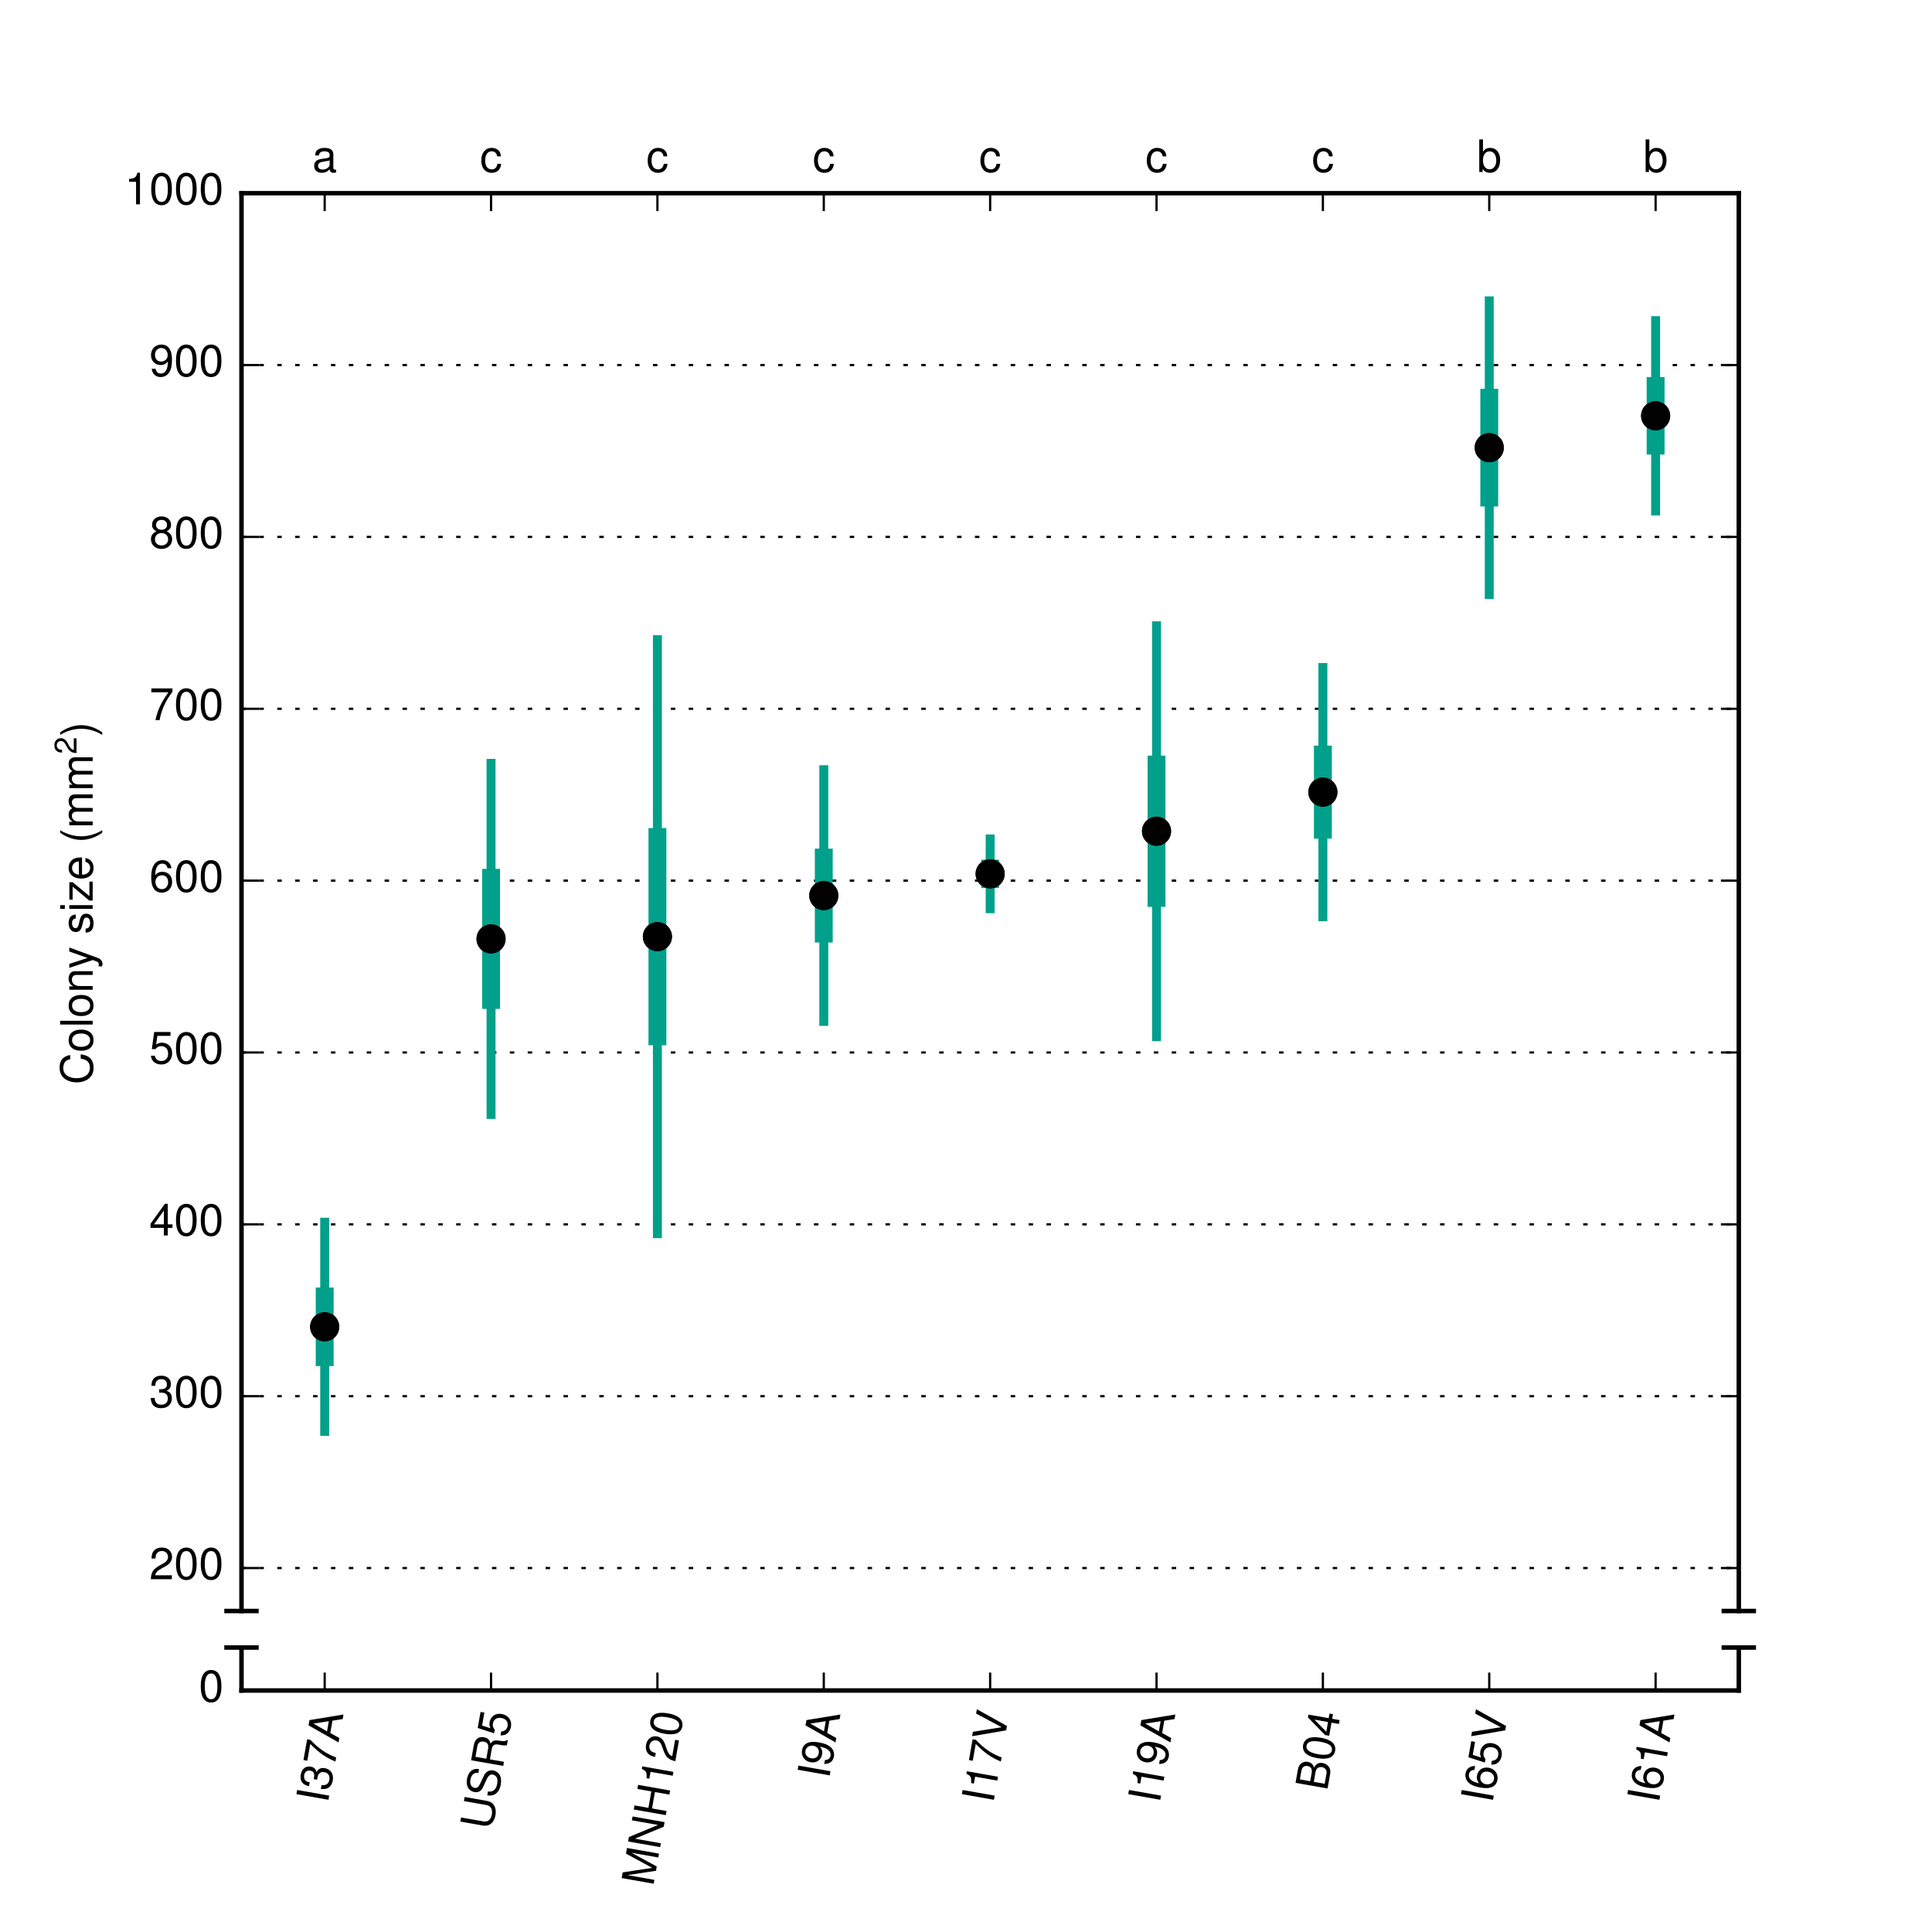 <?xml version="1.0" encoding="utf-8" standalone="no"?>
<!DOCTYPE svg PUBLIC "-//W3C//DTD SVG 1.1//EN"
  "http://www.w3.org/Graphics/SVG/1.1/DTD/svg11.dtd">
<!-- Created with matplotlib (http://matplotlib.org/) -->
<svg height="432pt" version="1.1" viewBox="0 0 432 432" width="432pt" xmlns="http://www.w3.org/2000/svg" xmlns:xlink="http://www.w3.org/1999/xlink">
 <defs>
  <style type="text/css">
*{stroke-linecap:butt;stroke-linejoin:round;}
  </style>
 </defs>
 <g id="figure_1">
  <g id="patch_1">
   <path d="
M0 432
L432 432
L432 0
L0 0
z
" style="fill:#ffffff;"/>
  </g>
  <g id="axes_1">
   <g id="patch_2">
    <path d="
M54 360.227
L388.8 360.227
L388.8 43.2
L54 43.2
z
" style="fill:#ffffff;"/>
   </g>
   <g id="line2d_1">
    <path d="
M50.652 360.227
L57.348 360.227" style="fill:none;stroke:#000000;stroke-linecap:square;"/>
   </g>
   <g id="line2d_2">
    <path d="
M385.452 360.227
L392.148 360.227" style="fill:none;stroke:#000000;stroke-linecap:square;"/>
   </g>
   <g id="patch_3">
    <path d="
M54 43.2
L388.8 43.2" style="fill:none;stroke:#000000;stroke-linecap:square;stroke-linejoin:miter;"/>
   </g>
   <g id="patch_4">
    <path d="
M388.8 360.227
L388.8 43.2" style="fill:none;stroke:#000000;stroke-linecap:square;stroke-linejoin:miter;"/>
   </g>
   <g id="patch_5">
    <path d="
M54 360.227
L54 43.2" style="fill:none;stroke:#000000;stroke-linecap:square;stroke-linejoin:miter;"/>
   </g>
   <g id="matplotlib.axis_1">
    <g id="xtick_1">
     <g id="line2d_3">
      <defs>
       <path d="
M0 0
L0 4" id="m5a7d422ac3" style="stroke:#000000;stroke-width:0.5;"/>
      </defs>
      <g>
       <use style="stroke:#000000;stroke-width:0.5;" x="295.8" xlink:href="#m5a7d422ac3" y="43.2"/>
      </g>
     </g>
    </g>
    <g id="xtick_2">
     <g id="line2d_4">
      <g>
       <use style="stroke:#000000;stroke-width:0.5;" x="221.4" xlink:href="#m5a7d422ac3" y="43.2"/>
      </g>
     </g>
    </g>
    <g id="xtick_3">
     <g id="line2d_5">
      <g>
       <use style="stroke:#000000;stroke-width:0.5;" x="258.6" xlink:href="#m5a7d422ac3" y="43.2"/>
      </g>
     </g>
    </g>
    <g id="xtick_4">
     <g id="line2d_6">
      <g>
       <use style="stroke:#000000;stroke-width:0.5;" x="72.6" xlink:href="#m5a7d422ac3" y="43.2"/>
      </g>
     </g>
    </g>
    <g id="xtick_5">
     <g id="line2d_7">
      <g>
       <use style="stroke:#000000;stroke-width:0.5;" x="370.2" xlink:href="#m5a7d422ac3" y="43.2"/>
      </g>
     </g>
    </g>
    <g id="xtick_6">
     <g id="line2d_8">
      <g>
       <use style="stroke:#000000;stroke-width:0.5;" x="333.0" xlink:href="#m5a7d422ac3" y="43.2"/>
      </g>
     </g>
    </g>
    <g id="xtick_7">
     <g id="line2d_9">
      <g>
       <use style="stroke:#000000;stroke-width:0.5;" x="184.2" xlink:href="#m5a7d422ac3" y="43.2"/>
      </g>
     </g>
    </g>
    <g id="xtick_8">
     <g id="line2d_10">
      <g>
       <use style="stroke:#000000;stroke-width:0.5;" x="147.0" xlink:href="#m5a7d422ac3" y="43.2"/>
      </g>
     </g>
    </g>
    <g id="xtick_9">
     <g id="line2d_11">
      <g>
       <use style="stroke:#000000;stroke-width:0.5;" x="109.8" xlink:href="#m5a7d422ac3" y="43.2"/>
      </g>
     </g>
    </g>
   </g>
   <g id="matplotlib.axis_2">
    <g id="ytick_1">
     <g id="line2d_12">
      <path clip-path="url(#pec3c13c4e8)" d="
M54 350.62
L388.8 350.62" style="fill:none;stroke:#000000;stroke-dasharray:1,3;stroke-dashoffset:0.0;stroke-width:0.5;"/>
     </g>
     <g id="line2d_13">
      <defs>
       <path d="
M0 0
L4 0" id="md7965d1ba0" style="stroke:#000000;stroke-width:0.5;"/>
      </defs>
      <g>
       <use style="stroke:#000000;stroke-width:0.5;" x="54.0" xlink:href="#md7965d1ba0" y="350.62"/>
      </g>
     </g>
     <g id="line2d_14">
      <defs>
       <path d="
M0 0
L-4 0" id="md9a1c1a7cd" style="stroke:#000000;stroke-width:0.5;"/>
      </defs>
      <g>
       <use style="stroke:#000000;stroke-width:0.5;" x="388.8" xlink:href="#md9a1c1a7cd" y="350.62"/>
      </g>
     </g>
     <g id="text_1">
      <!-- $200$ -->
      <defs>
       <path d="
M50.594 8.719
L13.297 8.719
C14.203 14.531 17.406 18.234 26.094 23.344
L36.094 28.75
C46 34.156 51.094 41.453 51.094 50.172
C51.094 56.078 48.703 61.594 44.5 65.391
C40.297 69.203 35.094 71 28.406 71
C19.406 71 12.703 67.797 8.797 61.797
C6.297 57.984 5.203 53.578 5 46.359
L13.797 46.359
C14.094 51.172 14.703 54.078 15.906 56.375
C18.203 60.688 22.797 63.297 28.094 63.297
C36.094 63.297 42.094 57.578 42.094 49.969
C42.094 44.359 38.797 39.547 32.5 35.953
L23.297 30.75
C8.5 22.344 4.203 15.625 3.406 0
L50.594 0
z
" id="Nimbus_Sans_L_Regular-50"/>
       <path d="
M27.5 71
C20.906 71 14.906 68.125 11.203 63.219
C6.594 57.047 4.297 47.562 4.297 34.5
C4.297 10.672 12.297 -2 27.5 -2
C42.5 -2 50.703 10.672 50.703 33.906
C50.703 47.656 48.5 56.844 43.797 63.219
C40.094 68.219 34.203 71 27.5 71
M27.5 63.188
C37 63.188 41.703 53.625 41.703 34.703
C41.703 14.672 37.094 5.312 27.297 5.312
C18 5.312 13.297 15.078 13.297 34.406
C13.297 53.719 18 63.188 27.5 63.188" id="Nimbus_Sans_L_Regular-48"/>
      </defs>
      <g transform="translate(33.383 353.109)scale(0.1 -0.1)">
       <use transform="scale(0.996)" xlink:href="#Nimbus_Sans_L_Regular-50"/>
       <use transform="translate(55.392 0.0)scale(0.996)" xlink:href="#Nimbus_Sans_L_Regular-48"/>
       <use transform="translate(110.783 0.0)scale(0.996)" xlink:href="#Nimbus_Sans_L_Regular-48"/>
      </g>
     </g>
    </g>
    <g id="ytick_2">
     <g id="line2d_15">
      <path clip-path="url(#pec3c13c4e8)" d="
M54 312.193
L388.8 312.193" style="fill:none;stroke:#000000;stroke-dasharray:1,3;stroke-dashoffset:0.0;stroke-width:0.5;"/>
     </g>
     <g id="line2d_16">
      <g>
       <use style="stroke:#000000;stroke-width:0.5;" x="54.0" xlink:href="#md7965d1ba0" y="312.193"/>
      </g>
     </g>
     <g id="line2d_17">
      <g>
       <use style="stroke:#000000;stroke-width:0.5;" x="388.8" xlink:href="#md9a1c1a7cd" y="312.193"/>
      </g>
     </g>
     <g id="text_2">
      <!-- $300$ -->
      <defs>
       <path d="
M22.094 33
L23.203 33
L26.906 33
C36.594 33 41.594 28.594 41.594 20.062
C41.594 11.125 36.094 5.812 26.906 5.812
C17.297 5.812 12.594 10.641 12 21.016
L3.203 21.016
C3.594 15.281 4.594 11.562 6.297 8.344
C9.906 1.516 16.906 -2 26.594 -2
C41.203 -2 50.594 6.734 50.594 20.203
C50.594 29.25 47.094 34.281 38.594 37.203
C45.203 39.781 48.5 44.719 48.5 51.734
C48.5 63.781 40.406 71 26.906 71
C12.594 71 5 63.281 4.703 48.359
L13.5 48.359
C13.594 52.594 14 54.953 15.094 57.109
C17.094 60.938 21.5 63.297 27 63.297
C34.797 63.297 39.5 58.75 39.5 51.359
C39.5 46.422 37.703 43.453 33.797 41.891
C31.406 40.906 28.297 40.5 22.094 40.5
z
" id="Nimbus_Sans_L_Regular-51"/>
      </defs>
      <g transform="translate(33.383 314.681)scale(0.1 -0.1)">
       <use transform="scale(0.996)" xlink:href="#Nimbus_Sans_L_Regular-51"/>
       <use transform="translate(55.392 0.0)scale(0.996)" xlink:href="#Nimbus_Sans_L_Regular-48"/>
       <use transform="translate(110.783 0.0)scale(0.996)" xlink:href="#Nimbus_Sans_L_Regular-48"/>
      </g>
     </g>
    </g>
    <g id="ytick_3">
     <g id="line2d_18">
      <path clip-path="url(#pec3c13c4e8)" d="
M54 273.765
L388.8 273.765" style="fill:none;stroke:#000000;stroke-dasharray:1,3;stroke-dashoffset:0.0;stroke-width:0.5;"/>
     </g>
     <g id="line2d_19">
      <g>
       <use style="stroke:#000000;stroke-width:0.5;" x="54.0" xlink:href="#md7965d1ba0" y="273.765"/>
      </g>
     </g>
     <g id="line2d_20">
      <g>
       <use style="stroke:#000000;stroke-width:0.5;" x="388.8" xlink:href="#md9a1c1a7cd" y="273.765"/>
      </g>
     </g>
     <g id="text_3">
      <!-- $400$ -->
      <defs>
       <path d="
M32.703 17
L32.703 0
L41.5 0
L41.5 17
L52 17
L52 24.906
L41.5 24.906
L41.5 71.016
L35 71.016
L2.797 26.312
L2.797 17
z

M32.703 24.906
L10.5 24.906
L32.703 55.984
z
" id="Nimbus_Sans_L_Regular-52"/>
      </defs>
      <g transform="translate(33.383 276.253)scale(0.1 -0.1)">
       <use transform="scale(0.996)" xlink:href="#Nimbus_Sans_L_Regular-52"/>
       <use transform="translate(55.392 0.0)scale(0.996)" xlink:href="#Nimbus_Sans_L_Regular-48"/>
       <use transform="translate(110.783 0.0)scale(0.996)" xlink:href="#Nimbus_Sans_L_Regular-48"/>
      </g>
     </g>
    </g>
    <g id="ytick_4">
     <g id="line2d_21">
      <path clip-path="url(#pec3c13c4e8)" d="
M54 235.338
L388.8 235.338" style="fill:none;stroke:#000000;stroke-dasharray:1,3;stroke-dashoffset:0.0;stroke-width:0.5;"/>
     </g>
     <g id="line2d_22">
      <g>
       <use style="stroke:#000000;stroke-width:0.5;" x="54.0" xlink:href="#md7965d1ba0" y="235.338"/>
      </g>
     </g>
     <g id="line2d_23">
      <g>
       <use style="stroke:#000000;stroke-width:0.5;" x="388.8" xlink:href="#md9a1c1a7cd" y="235.338"/>
      </g>
     </g>
     <g id="text_4">
      <!-- $500$ -->
      <defs>
       <path d="
M47.594 71
L11 71
L5.703 32.594
L13.797 32.594
C17.906 37.484 21.297 39.188 26.797 39.188
C36.297 39.188 42.297 32.688 42.297 22.203
C42.297 12 36.406 5.812 26.797 5.812
C19.094 5.812 14.406 9.703 12.297 17.703
L3.5 17.703
C4.703 11.906 5.703 9.094 7.797 6.484
C11.797 1.094 19 -2 27 -2
C41.297 -2 51.297 8.391 51.297 23.391
C51.297 37.406 42 47 28.406 47
C23.406 47 19.406 45.703 15.297 42.688
L18.094 62.297
L47.594 62.297
z
" id="Nimbus_Sans_L_Regular-53"/>
      </defs>
      <g transform="translate(33.383 237.826)scale(0.1 -0.1)">
       <use transform="scale(0.996)" xlink:href="#Nimbus_Sans_L_Regular-53"/>
       <use transform="translate(55.392 0.0)scale(0.996)" xlink:href="#Nimbus_Sans_L_Regular-48"/>
       <use transform="translate(110.783 0.0)scale(0.996)" xlink:href="#Nimbus_Sans_L_Regular-48"/>
      </g>
     </g>
    </g>
    <g id="ytick_5">
     <g id="line2d_24">
      <path clip-path="url(#pec3c13c4e8)" d="
M54 196.91
L388.8 196.91" style="fill:none;stroke:#000000;stroke-dasharray:1,3;stroke-dashoffset:0.0;stroke-width:0.5;"/>
     </g>
     <g id="line2d_25">
      <g>
       <use style="stroke:#000000;stroke-width:0.5;" x="54.0" xlink:href="#md7965d1ba0" y="196.91"/>
      </g>
     </g>
     <g id="line2d_26">
      <g>
       <use style="stroke:#000000;stroke-width:0.5;" x="388.8" xlink:href="#md9a1c1a7cd" y="196.91"/>
      </g>
     </g>
     <g id="text_5">
      <!-- $600$ -->
      <defs>
       <path d="
M49.797 52.844
C48.094 64.234 40.5 71 29.703 71
C21.906 71 14.906 67.219 10.703 60.938
C6.297 54.062 4.297 45.375 4.297 32.516
C4.297 20.641 6.094 13.062 10.297 6.781
C14.094 1.078 20.297 -2 28.094 -2
C41.594 -2 51.297 8.094 51.297 22.109
C51.297 35.438 42.297 44.812 29.594 44.812
C22.594 44.812 17.094 42.109 13.297 36.906
C13.406 53.812 19 63.188 29.094 63.188
C35.297 63.188 39.594 59.422 41 52.844
z

M28.5 37
C37 37 42.297 31.031 42.297 21.406
C42.297 12.391 36.297 5.812 28.203 5.812
C20 5.812 13.797 12.703 13.797 21.906
C13.797 30.828 19.797 37 28.5 37" id="Nimbus_Sans_L_Regular-54"/>
      </defs>
      <g transform="translate(33.383 199.398)scale(0.1 -0.1)">
       <use transform="scale(0.996)" xlink:href="#Nimbus_Sans_L_Regular-54"/>
       <use transform="translate(55.392 0.0)scale(0.996)" xlink:href="#Nimbus_Sans_L_Regular-48"/>
       <use transform="translate(110.783 0.0)scale(0.996)" xlink:href="#Nimbus_Sans_L_Regular-48"/>
      </g>
     </g>
    </g>
    <g id="ytick_6">
     <g id="line2d_27">
      <path clip-path="url(#pec3c13c4e8)" d="
M54 158.483
L388.8 158.483" style="fill:none;stroke:#000000;stroke-dasharray:1,3;stroke-dashoffset:0.0;stroke-width:0.5;"/>
     </g>
     <g id="line2d_28">
      <g>
       <use style="stroke:#000000;stroke-width:0.5;" x="54.0" xlink:href="#md7965d1ba0" y="158.483"/>
      </g>
     </g>
     <g id="line2d_29">
      <g>
       <use style="stroke:#000000;stroke-width:0.5;" x="388.8" xlink:href="#md9a1c1a7cd" y="158.483"/>
      </g>
     </g>
     <g id="text_6">
      <!-- $700$ -->
      <defs>
       <path d="
M52 70.703
L4.594 70.703
L4.594 62
L42.906 62
C26 37.781 19.094 22.906 13.797 -0.5
L23.203 -0.5
C27.094 22.297 36 41.891 52 63.297
z
" id="Nimbus_Sans_L_Regular-55"/>
      </defs>
      <g transform="translate(33.383 160.971)scale(0.1 -0.1)">
       <use transform="scale(0.996)" xlink:href="#Nimbus_Sans_L_Regular-55"/>
       <use transform="translate(55.392 0.0)scale(0.996)" xlink:href="#Nimbus_Sans_L_Regular-48"/>
       <use transform="translate(110.783 0.0)scale(0.996)" xlink:href="#Nimbus_Sans_L_Regular-48"/>
      </g>
     </g>
    </g>
    <g id="ytick_7">
     <g id="line2d_30">
      <path clip-path="url(#pec3c13c4e8)" d="
M54 120.055
L388.8 120.055" style="fill:none;stroke:#000000;stroke-dasharray:1,3;stroke-dashoffset:0.0;stroke-width:0.5;"/>
     </g>
     <g id="line2d_31">
      <g>
       <use style="stroke:#000000;stroke-width:0.5;" x="54.0" xlink:href="#md7965d1ba0" y="120.055"/>
      </g>
     </g>
     <g id="line2d_32">
      <g>
       <use style="stroke:#000000;stroke-width:0.5;" x="388.8" xlink:href="#md9a1c1a7cd" y="120.055"/>
      </g>
     </g>
     <g id="text_7">
      <!-- $800$ -->
      <defs>
       <path d="
M39.094 37.484
C46.406 41.875 48.797 45.469 48.797 52.156
C48.797 63.219 40.094 71 27.5 71
C15 71 6.203 63.219 6.203 52.156
C6.203 45.578 8.594 41.984 15.797 37.484
C7.703 33.594 3.703 27.719 3.703 19.938
C3.703 6.969 13.5 -2 27.5 -2
C41.5 -2 51.297 6.984 51.297 19.844
C51.297 27.719 47.297 33.594 39.094 37.484
M27.5 63.188
C35 63.188 39.797 58.812 39.797 51.953
C39.797 45.375 34.906 41 27.5 41
C20.094 41 15.203 45.375 15.203 52.047
C15.203 58.812 20.094 63.188 27.5 63.188
M27.5 33.578
C36.297 33.578 42.297 28 42.297 19.734
C42.297 11.391 36.297 5.812 27.297 5.812
C18.703 5.812 12.703 11.484 12.703 19.734
C12.703 28 18.703 33.578 27.5 33.578" id="Nimbus_Sans_L_Regular-56"/>
      </defs>
      <g transform="translate(33.383 122.543)scale(0.1 -0.1)">
       <use transform="scale(0.996)" xlink:href="#Nimbus_Sans_L_Regular-56"/>
       <use transform="translate(55.392 0.0)scale(0.996)" xlink:href="#Nimbus_Sans_L_Regular-48"/>
       <use transform="translate(110.783 0.0)scale(0.996)" xlink:href="#Nimbus_Sans_L_Regular-48"/>
      </g>
     </g>
    </g>
    <g id="ytick_8">
     <g id="line2d_33">
      <path clip-path="url(#pec3c13c4e8)" d="
M54 81.627
L388.8 81.627" style="fill:none;stroke:#000000;stroke-dasharray:1,3;stroke-dashoffset:0.0;stroke-width:0.5;"/>
     </g>
     <g id="line2d_34">
      <g>
       <use style="stroke:#000000;stroke-width:0.5;" x="54.0" xlink:href="#md7965d1ba0" y="81.628"/>
      </g>
     </g>
     <g id="line2d_35">
      <g>
       <use style="stroke:#000000;stroke-width:0.5;" x="388.8" xlink:href="#md9a1c1a7cd" y="81.628"/>
      </g>
     </g>
     <g id="text_8">
      <!-- $900$ -->
      <defs>
       <path d="
M5.297 16.625
C7 4.938 14.594 -2 25.406 -2
C33.203 -2 40.297 1.781 44.406 8.062
C48.906 14.938 50.906 23.625 50.906 36.484
C50.906 48.359 49.094 55.938 44.906 62.219
C41 67.922 34.797 71 27 71
C13.5 71 3.797 61.078 3.797 47.297
C3.797 34.219 12.797 25 25.594 25
C32.297 25 37.203 27.406 41.797 32.906
C41.703 15.484 36.094 5.812 26 5.812
C19.797 5.812 15.5 9.75 14.094 16.625
z

M26.906 63.297
C35.094 63.297 41.297 56.594 41.297 47.516
C41.297 38.922 35.203 32.812 26.594 32.812
C18.094 32.812 12.797 38.625 12.797 48
C12.797 56.875 18.797 63.297 26.906 63.297" id="Nimbus_Sans_L_Regular-57"/>
      </defs>
      <g transform="translate(33.383 84.116)scale(0.1 -0.1)">
       <use transform="scale(0.996)" xlink:href="#Nimbus_Sans_L_Regular-57"/>
       <use transform="translate(55.392 0.0)scale(0.996)" xlink:href="#Nimbus_Sans_L_Regular-48"/>
       <use transform="translate(110.783 0.0)scale(0.996)" xlink:href="#Nimbus_Sans_L_Regular-48"/>
      </g>
     </g>
    </g>
    <g id="ytick_9">
     <g id="line2d_36">
      <path clip-path="url(#pec3c13c4e8)" d="
M54 43.2
L388.8 43.2" style="fill:none;stroke:#000000;stroke-dasharray:1,3;stroke-dashoffset:0.0;stroke-width:0.5;"/>
     </g>
     <g id="line2d_37">
      <g>
       <use style="stroke:#000000;stroke-width:0.5;" x="54.0" xlink:href="#md7965d1ba0" y="43.2"/>
      </g>
     </g>
     <g id="line2d_38">
      <g>
       <use style="stroke:#000000;stroke-width:0.5;" x="388.8" xlink:href="#md9a1c1a7cd" y="43.2"/>
      </g>
     </g>
     <g id="text_9">
      <!-- $1000$ -->
      <defs>
       <path d="
M25.906 50.594
L25.906 0
L34.703 0
L34.703 71.016
L28.906 71.016
C25.797 60.109 23.797 58.609 10.203 56.906
L10.203 50.594
z
" id="Nimbus_Sans_L_Regular-49"/>
      </defs>
      <g transform="translate(27.843 45.688)scale(0.1 -0.1)">
       <use transform="scale(0.996)" xlink:href="#Nimbus_Sans_L_Regular-49"/>
       <use transform="translate(55.392 0.0)scale(0.996)" xlink:href="#Nimbus_Sans_L_Regular-48"/>
       <use transform="translate(110.783 0.0)scale(0.996)" xlink:href="#Nimbus_Sans_L_Regular-48"/>
       <use transform="translate(166.175 0.0)scale(0.996)" xlink:href="#Nimbus_Sans_L_Regular-48"/>
      </g>
     </g>
    </g>
    <g id="text_10">
     <!-- Colony size (mm$^2$) -->
     <defs>
      <path d="
M51.297 23.891
C51.297 31.781 50.703 36.531 49.203 40.375
C45.797 48.859 37.797 54 28 54
C13.406 54 4 42.844 4 25.703
C4 8.547 13.094 -2 27.797 -2
C39.797 -2 48.094 4.844 50.203 16.312
L41.797 16.312
C39.5 9.344 34.797 5.703 28.094 5.703
C22.797 5.703 18.297 8.125 15.5 12.578
C13.5 15.594 12.797 18.641 12.703 23.891
z

M12.906 31
C13.594 40.266 19.5 46.281 27.906 46.281
C36.094 46.281 42.406 39.531 42.406 31
C42.406 31 42.406 31 42.297 31
z
" id="Nimbus_Sans_L_Regular-101"/>
      <path d="
M9.297 -21.5
C19.297 -8.344 25.594 9.938 25.594 25.688
C25.594 41.562 19.297 59.844 9.297 73
L3.797 73
C12.594 58.641 17.5 41.766 17.5 25.688
C17.5 9.734 12.594 -7.25 3.797 -21.5
z
" id="Nimbus_Sans_L_Regular-41"/>
      <path d="
M38.797 52.5
L24.297 11.531
L10.906 52.5
L2 52.5
L19.703 -0.328
L16.5 -8.656
C15.203 -12.375 13.297 -13.781 9.797 -13.781
C8.594 -13.781 7.203 -13.578 5.406 -13.172
L5.406 -20.703
C7.094 -21.594 8.797 -22 11 -22
C13.703 -22 16.594 -21.094 18.797 -19.484
C21.406 -17.578 22.906 -15.359 24.5 -11.141
L47.797 52.5
z
" id="Nimbus_Sans_L_Regular-121"/>
      <path d="
M7 52.484
L7 0
L15.406 0
L15.406 32.953
C15.406 40.578 20.906 46.688 27.703 46.688
C33.906 46.688 37.406 42.875 37.406 36.156
L37.406 0
L45.797 0
L45.797 32.953
C45.797 40.578 51.297 46.688 58.094 46.688
C64.203 46.688 67.797 42.781 67.797 36.156
L67.797 0
L76.203 0
L76.203 39.375
C76.203 48.781 70.797 54 61 54
C54 54 49.797 51.891 44.906 45.984
C41.797 51.594 37.594 54 30.797 54
C23.797 54 19.203 51.391 14.703 45.078
L14.703 52.484
z
" id="Nimbus_Sans_L_Regular-109"/>
      <path d="
M7 52.484
L7 0
L15.406 0
L15.406 28.953
C15.406 39.672 21 46.688 29.594 46.688
C36.203 46.688 40.406 42.672 40.406 36.359
L40.406 0
L48.703 0
L48.703 39.672
C48.703 48.391 42.203 54 32.094 54
C24.297 54 19.297 50.984 14.703 43.688
L14.703 52.484
z
" id="Nimbus_Sans_L_Regular-110"/>
      <path d="
M23.594 73
C13.594 59.844 7.297 41.562 7.297 25.797
C7.297 9.938 13.594 -8.344 23.594 -21.5
L29.094 -21.5
C20.297 -7.141 15.406 9.734 15.406 25.797
C15.406 41.766 20.297 58.734 29.094 73
z
" id="Nimbus_Sans_L_Regular-40"/>
      <path d="
M27.203 54
C12.5 54 3.594 43.531 3.594 26
C3.594 8.453 12.406 -2 27.297 -2
C42 -2 51 8.453 51 25.594
C51 43.641 42.297 54 27.203 54
M27.297 46.281
C36.703 46.281 42.297 38.625 42.297 25.703
C42.297 13.453 36.5 5.703 27.297 5.703
C18 5.703 12.297 13.359 12.297 26
C12.297 38.531 18 46.281 27.297 46.281" id="Nimbus_Sans_L_Regular-111"/>
      <path d="
M15 52.484
L6.703 52.484
L6.703 0
L15 0
z

M15 73
L6.594 73
L6.594 62.484
L15 62.484
z
" id="Nimbus_Sans_L_Regular-105"/>
      <path d="
M15.203 73
L6.797 73
L6.797 -0.031
L15.203 -0.031
z
" id="Nimbus_Sans_L_Regular-108"/>
      <path d="
M66.203 50.453
C63.297 66.438 54.094 74.219 38.094 74.219
C28.297 74.219 20.406 71.125 15 65.125
C8.406 57.953 4.797 47.578 4.797 35.797
C4.797 23.828 8.5 13.562 15.406 6.469
C21 0.688 28.203 -2 37.703 -2
C55.5 -2 65.5 7.578 67.703 26.828
L58.094 26.828
C57.297 21.859 56.297 18.469 54.797 15.578
C51.797 9.594 45.594 6.203 37.797 6.203
C23.297 6.203 14.094 17.766 14.094 35.906
C14.094 54.547 22.906 66 37 66
C42.906 66 48.406 64.219 51.406 61.406
C54.094 58.922 55.594 55.828 56.703 50.453
z
" id="Nimbus_Sans_L_Regular-67"/>
      <path d="
M43.797 37.922
C43.703 48.203 36.906 54 24.797 54
C12.594 54 4.703 47.719 4.703 38.062
C4.703 29.891 8.906 26.016 21.297 23.031
L29.094 21.141
C34.906 19.734 37.203 17.656 37.203 13.875
C37.203 9 32.297 5.703 25 5.703
C20.5 5.703 16.703 7 14.594 9.188
C13.297 10.688 12.703 12.172 12.203 15.844
L3.406 15.844
C3.797 3.766 10.594 -2 24.297 -2
C37.5 -2 45.906 4.453 45.906 14.516
C45.906 22.281 41.5 26.578 31.094 29.062
L23.094 30.953
C16.297 32.531 13.406 34.734 13.406 38.406
C13.406 43.188 17.703 46.281 24.5 46.281
C31.203 46.281 34.797 43.391 35 37.922
z
" id="Nimbus_Sans_L_Regular-115"/>
      <path d="
M44.297 52.312
L5.203 52.312
L5.203 45
L34.406 45
L3.094 7.516
L3.094 0
L45.703 0
L45.703 7.312
L13.203 7.312
L44.297 44.906
z
" id="Nimbus_Sans_L_Regular-122"/>
     </defs>
     <g transform="translate(20.721 242.496)rotate(-90.0)scale(0.1 -0.1)">
      <use transform="scale(0.996)" xlink:href="#Nimbus_Sans_L_Regular-67"/>
      <use transform="translate(71.93 0.0)scale(0.996)" xlink:href="#Nimbus_Sans_L_Regular-111"/>
      <use transform="translate(127.322 0.0)scale(0.996)" xlink:href="#Nimbus_Sans_L_Regular-108"/>
      <use transform="translate(149.438 0.0)scale(0.996)" xlink:href="#Nimbus_Sans_L_Regular-111"/>
      <use transform="translate(204.83 0.0)scale(0.996)" xlink:href="#Nimbus_Sans_L_Regular-110"/>
      <use transform="translate(258.728 0.0)scale(0.996)" xlink:href="#Nimbus_Sans_L_Regular-121"/>
      <use transform="translate(336.237 0.0)scale(0.996)" xlink:href="#Nimbus_Sans_L_Regular-115"/>
      <use transform="translate(386.05 0.0)scale(0.996)" xlink:href="#Nimbus_Sans_L_Regular-105"/>
      <use transform="translate(408.167 0.0)scale(0.996)" xlink:href="#Nimbus_Sans_L_Regular-122"/>
      <use transform="translate(456.487 0.0)scale(0.996)" xlink:href="#Nimbus_Sans_L_Regular-101"/>
      <use transform="translate(539.573 0.0)scale(0.996)" xlink:href="#Nimbus_Sans_L_Regular-40"/>
      <use transform="translate(572.749 0.0)scale(0.996)" xlink:href="#Nimbus_Sans_L_Regular-109"/>
      <use transform="translate(655.737 0.0)scale(0.996)" xlink:href="#Nimbus_Sans_L_Regular-109"/>
      <use transform="translate(738.726 36.154)scale(0.697)" xlink:href="#Nimbus_Sans_L_Regular-50"/>
      <use transform="translate(777.998 0.0)scale(0.996)" xlink:href="#Nimbus_Sans_L_Regular-41"/>
     </g>
    </g>
   </g>
   <g id="LineCollection_1">
    <path clip-path="url(#pec3c13c4e8)" d="
M295.8 148.251
L295.8 205.989" style="fill:none;stroke:#00a08a;stroke-width:2.0;"/>
    <path clip-path="url(#pec3c13c4e8)" d="
M221.4 186.59
L221.4 204.187" style="fill:none;stroke:#00a08a;stroke-width:2.0;"/>
    <path clip-path="url(#pec3c13c4e8)" d="
M258.6 138.929
L258.6 232.804" style="fill:none;stroke:#00a08a;stroke-width:2.0;"/>
    <path clip-path="url(#pec3c13c4e8)" d="
M72.6 272.285
L72.6 321.067" style="fill:none;stroke:#00a08a;stroke-width:2.0;"/>
    <path clip-path="url(#pec3c13c4e8)" d="
M370.2 70.7
L370.2 115.253" style="fill:none;stroke:#00a08a;stroke-width:2.0;"/>
    <path clip-path="url(#pec3c13c4e8)" d="
M333 66.269
L333 133.927" style="fill:none;stroke:#00a08a;stroke-width:2.0;"/>
    <path clip-path="url(#pec3c13c4e8)" d="
M184.2 171.12
L184.2 229.387" style="fill:none;stroke:#00a08a;stroke-width:2.0;"/>
    <path clip-path="url(#pec3c13c4e8)" d="
M147 142.032
L147 276.843" style="fill:none;stroke:#00a08a;stroke-width:2.0;"/>
    <path clip-path="url(#pec3c13c4e8)" d="
M109.8 169.686
L109.8 250.188" style="fill:none;stroke:#00a08a;stroke-width:2.0;"/>
   </g>
   <g id="LineCollection_2">
    <path clip-path="url(#pec3c13c4e8)" d="
M295.8 187.518
L295.8 166.722" style="fill:none;stroke:#00a08a;stroke-width:4.0;"/>
    <path clip-path="url(#pec3c13c4e8)" d="
M221.4 198.557
L221.4 192.22" style="fill:none;stroke:#00a08a;stroke-width:4.0;"/>
    <path clip-path="url(#pec3c13c4e8)" d="
M258.6 202.772
L258.6 168.96" style="fill:none;stroke:#00a08a;stroke-width:4.0;"/>
    <path clip-path="url(#pec3c13c4e8)" d="
M72.6 305.461
L72.6 287.891" style="fill:none;stroke:#00a08a;stroke-width:4.0;"/>
    <path clip-path="url(#pec3c13c4e8)" d="
M370.2 101.642
L370.2 84.311" style="fill:none;stroke:#00a08a;stroke-width:4.0;"/>
    <path clip-path="url(#pec3c13c4e8)" d="
M333 113.258
L333 86.938" style="fill:none;stroke:#00a08a;stroke-width:4.0;"/>
    <path clip-path="url(#pec3c13c4e8)" d="
M184.2 210.746
L184.2 189.76" style="fill:none;stroke:#00a08a;stroke-width:4.0;"/>
    <path clip-path="url(#pec3c13c4e8)" d="
M147 233.715
L147 185.16" style="fill:none;stroke:#00a08a;stroke-width:4.0;"/>
    <path clip-path="url(#pec3c13c4e8)" d="
M109.8 225.595
L109.8 194.279" style="fill:none;stroke:#00a08a;stroke-width:4.0;"/>
   </g>
   <g id="line2d_39">
    <defs>
     <path d="
M0 3
C0.796 3 1.559 2.684 2.121 2.121
C2.684 1.559 3 0.796 3 0
C3 -0.796 2.684 -1.559 2.121 -2.121
C1.559 -2.684 0.796 -3 0 -3
C-0.796 -3 -1.559 -2.684 -2.121 -2.121
C-2.684 -1.559 -3 -0.796 -3 0
C-3 0.796 -2.684 1.559 -2.121 2.121
C-1.559 2.684 -0.796 3 0 3
z
" id="md21b4ff0a3" style="stroke:#000000;stroke-width:0.5;"/>
    </defs>
    <g clip-path="url(#pec3c13c4e8)">
     <use style="stroke:#000000;stroke-width:0.5;" x="295.8" xlink:href="#md21b4ff0a3" y="177.12"/>
     <use style="stroke:#000000;stroke-width:0.5;" x="221.4" xlink:href="#md21b4ff0a3" y="195.388"/>
     <use style="stroke:#000000;stroke-width:0.5;" x="258.6" xlink:href="#md21b4ff0a3" y="185.866"/>
     <use style="stroke:#000000;stroke-width:0.5;" x="72.6" xlink:href="#md21b4ff0a3" y="296.676"/>
     <use style="stroke:#000000;stroke-width:0.5;" x="370.2" xlink:href="#md21b4ff0a3" y="92.976"/>
     <use style="stroke:#000000;stroke-width:0.5;" x="333.0" xlink:href="#md21b4ff0a3" y="100.098"/>
     <use style="stroke:#000000;stroke-width:0.5;" x="184.2" xlink:href="#md21b4ff0a3" y="200.253"/>
     <use style="stroke:#000000;stroke-width:0.5;" x="147.0" xlink:href="#md21b4ff0a3" y="209.438"/>
     <use style="stroke:#000000;stroke-width:0.5;" x="109.8" xlink:href="#md21b4ff0a3" y="209.937"/>
    </g>
   </g>
   <g id="line2d_40">
    <g clip-path="url(#pec3c13c4e8)">
     <use style="stroke:#000000;stroke-width:0.5;" x="295.8" xlink:href="#md21b4ff0a3" y="177.12"/>
     <use style="stroke:#000000;stroke-width:0.5;" x="221.4" xlink:href="#md21b4ff0a3" y="195.388"/>
     <use style="stroke:#000000;stroke-width:0.5;" x="258.6" xlink:href="#md21b4ff0a3" y="185.866"/>
     <use style="stroke:#000000;stroke-width:0.5;" x="72.6" xlink:href="#md21b4ff0a3" y="296.676"/>
     <use style="stroke:#000000;stroke-width:0.5;" x="370.2" xlink:href="#md21b4ff0a3" y="92.976"/>
     <use style="stroke:#000000;stroke-width:0.5;" x="333.0" xlink:href="#md21b4ff0a3" y="100.098"/>
     <use style="stroke:#000000;stroke-width:0.5;" x="184.2" xlink:href="#md21b4ff0a3" y="200.253"/>
     <use style="stroke:#000000;stroke-width:0.5;" x="147.0" xlink:href="#md21b4ff0a3" y="209.438"/>
     <use style="stroke:#000000;stroke-width:0.5;" x="109.8" xlink:href="#md21b4ff0a3" y="209.937"/>
    </g>
   </g>
   <g id="text_11">
    <!-- c -->
    <defs>
     <path d="
M47.094 34.938
C46.703 40.031 45.594 43.328 43.594 46.219
C40 51.109 33.703 54 26.406 54
C12.297 54 3.094 42.844 3.094 25.5
C3.094 8.656 12.094 -2 26.297 -2
C38.797 -2 46.703 5.469 47.703 18.234
L39.297 18.234
C37.906 9.875 33.594 5.703 26.5 5.703
C17.297 5.703 11.797 13.172 11.797 25.5
C11.797 38.531 17.203 46.281 26.297 46.281
C33.297 46.281 37.703 42.203 38.703 34.938
z
" id="Nimbus_Sans_L_Regular-99"/>
    </defs>
    <g transform="translate(256.109 38.445)scale(0.1 -0.1)">
     <use transform="scale(0.996)" xlink:href="#Nimbus_Sans_L_Regular-99"/>
    </g>
   </g>
   <g id="text_12">
    <!-- c -->
    <g transform="translate(181.709 38.445)scale(0.1 -0.1)">
     <use transform="scale(0.996)" xlink:href="#Nimbus_Sans_L_Regular-99"/>
    </g>
   </g>
   <g id="text_13">
    <!-- b -->
    <defs>
     <path d="
M5.406 73
L5.406 -0.031
L12.906 -0.031
L12.906 7
C16.906 0.891 22.203 -2 29.5 -2
C43.297 -2 52.297 9.25 52.297 26.594
C52.297 43.531 43.703 54 29.906 54
C22.703 54 17.594 51.281 13.703 45.391
L13.703 73
z

M28.297 46.188
C37.594 46.188 43.594 38.125 43.594 25.703
C43.594 13.859 37.406 5.812 28.297 5.812
C19.5 5.812 13.703 13.766 13.703 26
C13.703 38.234 19.5 46.188 28.297 46.188" id="Nimbus_Sans_L_Regular-98"/>
    </defs>
    <g transform="translate(367.43 38.445)scale(0.1 -0.1)">
     <use transform="scale(0.996)" xlink:href="#Nimbus_Sans_L_Regular-98"/>
    </g>
   </g>
   <g id="text_14">
    <!-- c -->
    <g transform="translate(293.309 38.445)scale(0.1 -0.1)">
     <use transform="scale(0.996)" xlink:href="#Nimbus_Sans_L_Regular-99"/>
    </g>
   </g>
   <g id="text_15">
    <!-- c -->
    <g transform="translate(107.309 38.445)scale(0.1 -0.1)">
     <use transform="scale(0.996)" xlink:href="#Nimbus_Sans_L_Regular-99"/>
    </g>
   </g>
   <g id="text_16">
    <!-- c -->
    <g transform="translate(218.909 38.445)scale(0.1 -0.1)">
     <use transform="scale(0.996)" xlink:href="#Nimbus_Sans_L_Regular-99"/>
    </g>
   </g>
   <g id="text_17">
    <!-- b -->
    <g transform="translate(330.23 38.445)scale(0.1 -0.1)">
     <use transform="scale(0.996)" xlink:href="#Nimbus_Sans_L_Regular-98"/>
    </g>
   </g>
   <g id="text_18">
    <!-- c -->
    <g transform="translate(144.509 38.445)scale(0.1 -0.1)">
     <use transform="scale(0.996)" xlink:href="#Nimbus_Sans_L_Regular-99"/>
    </g>
   </g>
   <g id="text_19">
    <!-- a -->
    <defs>
     <path d="
M53.5 5.203
C52.594 5 52.203 5 51.703 5
C48.797 5 47.203 6.484 47.203 9.078
L47.203 39.766
C47.203 49.016 40.406 54 27.5 54
C19.906 54 13.594 51.812 10.094 47.906
C7.703 45.203 6.703 42.219 6.5 37.031
L14.906 37.031
C15.594 43.391 19.406 46.281 27.203 46.281
C34.703 46.281 38.906 43.484 38.906 38.516
L38.906 36.328
C38.906 32.828 36.797 31.344 30.203 30.547
C18.406 29.062 16.594 28.656 13.406 27.359
C7.297 24.875 4.203 20.188 4.203 13.422
C4.203 3.969 10.797 -2 21.406 -2
C28 -2 33.297 0.297 39.203 5.703
C39.797 0.391 42.406 -2 47.797 -2
C49.5 -2 50.797 -1.812 53.5 -1.094
z

M38.906 16.75
C38.906 13.953 38.094 12.266 35.594 9.984
C32.203 6.891 28.094 5.312 23.203 5.312
C16.703 5.312 12.906 8.391 12.906 13.656
C12.906 19.141 16.594 21.922 25.5 23.219
C34.297 24.406 36.094 24.812 38.906 26.094
z
" id="Nimbus_Sans_L_Regular-97"/>
    </defs>
    <g transform="translate(69.83 38.445)scale(0.1 -0.1)">
     <use transform="scale(0.996)" xlink:href="#Nimbus_Sans_L_Regular-97"/>
    </g>
   </g>
  </g>
  <g id="axes_2">
   <g id="patch_6">
    <path d="
M54 378
L388.8 378
L388.8 368.393
L54 368.393
z
" style="fill:#ffffff;"/>
   </g>
   <g id="line2d_41">
    <path d="
M50.652 368.393
L57.348 368.393" style="fill:none;stroke:#000000;stroke-linecap:square;"/>
   </g>
   <g id="line2d_42">
    <path d="
M385.452 368.393
L392.148 368.393" style="fill:none;stroke:#000000;stroke-linecap:square;"/>
   </g>
   <g id="patch_7">
    <path d="
M388.8 378
L388.8 368.393" style="fill:none;stroke:#000000;stroke-linecap:square;stroke-linejoin:miter;"/>
   </g>
   <g id="patch_8">
    <path d="
M54 378
L388.8 378" style="fill:none;stroke:#000000;stroke-linecap:square;stroke-linejoin:miter;"/>
   </g>
   <g id="patch_9">
    <path d="
M54 378
L54 368.393" style="fill:none;stroke:#000000;stroke-linecap:square;stroke-linejoin:miter;"/>
   </g>
   <g id="matplotlib.axis_3">
    <g id="xtick_10">
     <g id="line2d_43">
      <defs>
       <path d="
M0 0
L0 -4" id="mc7db9fdffb" style="stroke:#000000;stroke-width:0.5;"/>
      </defs>
      <g>
       <use style="stroke:#000000;stroke-width:0.5;" x="295.8" xlink:href="#mc7db9fdffb" y="378.0"/>
      </g>
     </g>
     <g id="text_20">
      <!-- B04 -->
      <defs>
       <path d="
M7.906 0
L40.797 0
C47.703 0 52.797 1.891 56.703 6.062
C60.297 9.828 62.297 14.984 62.297 20.656
C62.297 29.391 58.297 34.641 49 38.219
C55.594 41.359 59.094 46.812 59.094 54.297
C59.094 59.641 57.094 64.406 53.297 67.844
C49.5 71.375 44.5 73 37.5 73
L7.906 73
z

M17.203 41.219
L17.203 64.781
L35.203 64.781
C40.406 64.781 43.297 64.062 45.797 62.141
C48.406 60.109 49.797 57.062 49.797 52.984
C49.797 49.031 48.406 45.891 45.797 43.844
C43.297 41.922 40.406 41.219 35.203 41.219
z

M17.203 8.219
L17.203 33
L39.906 33
C44.406 33 47.406 31.906 49.594 29.547
C51.797 27.266 53 24.109 53 20.562
C53 17.109 51.797 13.953 49.594 11.672
C47.406 9.297 44.406 8.219 39.906 8.219
z
" id="Nimbus_Sans_L_Regular-66"/>
      </defs>
      <g transform="translate(296.712 400.687)rotate(-80.0)scale(0.1 -0.1)">
       <use transform="scale(0.996)" xlink:href="#Nimbus_Sans_L_Regular-66"/>
       <use transform="translate(66.45 0.0)scale(0.996)" xlink:href="#Nimbus_Sans_L_Regular-48"/>
       <use transform="translate(121.842 0.0)scale(0.996)" xlink:href="#Nimbus_Sans_L_Regular-52"/>
      </g>
     </g>
    </g>
    <g id="xtick_11">
     <g id="line2d_44">
      <g>
       <use style="stroke:#000000;stroke-width:0.5;" x="221.4" xlink:href="#mc7db9fdffb" y="378.0"/>
      </g>
     </g>
     <g id="text_21">
      <!-- I17V -->
      <defs>
       <path d="
M19.406 73
L10 73
L10 -0.031
L19.406 -0.031
z
" id="Nimbus_Sans_L_Regular-73"/>
       <path d="
M39.203 0
L64.5 73
L54.594 73
L34.406 11.219
L13 73
L3 73
L29.203 0
z
" id="Nimbus_Sans_L_Regular-86"/>
      </defs>
      <g transform="translate(222.071 403.414)rotate(-80.0)scale(0.1 -0.1)">
       <use transform="scale(0.996)" xlink:href="#Nimbus_Sans_L_Regular-73"/>
       <use transform="translate(27.695 0.0)scale(0.996)" xlink:href="#Nimbus_Sans_L_Regular-49"/>
       <use transform="translate(83.087 0.0)scale(0.996)" xlink:href="#Nimbus_Sans_L_Regular-55"/>
       <use transform="translate(138.479 0.0)scale(0.996)" xlink:href="#Nimbus_Sans_L_Regular-86"/>
      </g>
     </g>
    </g>
    <g id="xtick_12">
     <g id="line2d_45">
      <g>
       <use style="stroke:#000000;stroke-width:0.5;" x="258.6" xlink:href="#mc7db9fdffb" y="378.0"/>
      </g>
     </g>
     <g id="text_22">
      <!-- I19A -->
      <defs>
       <path d="
M47.406 22
L54.906 0
L65.297 0
L39.703 73
L27.703 73
L1.703 0
L11.594 0
L19.297 22
z

M44.797 29.812
L21.594 29.812
L33.594 63
z
" id="Nimbus_Sans_L_Regular-65"/>
      </defs>
      <g transform="translate(259.271 403.414)rotate(-80.0)scale(0.1 -0.1)">
       <use transform="scale(0.996)" xlink:href="#Nimbus_Sans_L_Regular-73"/>
       <use transform="translate(27.695 0.0)scale(0.996)" xlink:href="#Nimbus_Sans_L_Regular-49"/>
       <use transform="translate(83.087 0.0)scale(0.996)" xlink:href="#Nimbus_Sans_L_Regular-57"/>
       <use transform="translate(138.479 0.0)scale(0.996)" xlink:href="#Nimbus_Sans_L_Regular-65"/>
      </g>
     </g>
    </g>
    <g id="xtick_13">
     <g id="line2d_46">
      <g>
       <use style="stroke:#000000;stroke-width:0.5;" x="72.6" xlink:href="#mc7db9fdffb" y="378.0"/>
      </g>
     </g>
     <g id="text_23">
      <!-- I37A -->
      <g transform="translate(73.271 403.414)rotate(-80.0)scale(0.1 -0.1)">
       <use transform="scale(0.996)" xlink:href="#Nimbus_Sans_L_Regular-73"/>
       <use transform="translate(27.695 0.0)scale(0.996)" xlink:href="#Nimbus_Sans_L_Regular-51"/>
       <use transform="translate(83.087 0.0)scale(0.996)" xlink:href="#Nimbus_Sans_L_Regular-55"/>
       <use transform="translate(138.479 0.0)scale(0.996)" xlink:href="#Nimbus_Sans_L_Regular-65"/>
      </g>
     </g>
    </g>
    <g id="xtick_14">
     <g id="line2d_47">
      <g>
       <use style="stroke:#000000;stroke-width:0.5;" x="370.2" xlink:href="#mc7db9fdffb" y="378.0"/>
      </g>
     </g>
     <g id="text_24">
      <!-- I61A -->
      <g transform="translate(370.871 403.414)rotate(-80.0)scale(0.1 -0.1)">
       <use transform="scale(0.996)" xlink:href="#Nimbus_Sans_L_Regular-73"/>
       <use transform="translate(27.695 0.0)scale(0.996)" xlink:href="#Nimbus_Sans_L_Regular-54"/>
       <use transform="translate(83.087 0.0)scale(0.996)" xlink:href="#Nimbus_Sans_L_Regular-49"/>
       <use transform="translate(138.479 0.0)scale(0.996)" xlink:href="#Nimbus_Sans_L_Regular-65"/>
      </g>
     </g>
    </g>
    <g id="xtick_15">
     <g id="line2d_48">
      <g>
       <use style="stroke:#000000;stroke-width:0.5;" x="333.0" xlink:href="#mc7db9fdffb" y="378.0"/>
      </g>
     </g>
     <g id="text_25">
      <!-- I65V -->
      <g transform="translate(333.671 403.414)rotate(-80.0)scale(0.1 -0.1)">
       <use transform="scale(0.996)" xlink:href="#Nimbus_Sans_L_Regular-73"/>
       <use transform="translate(27.695 0.0)scale(0.996)" xlink:href="#Nimbus_Sans_L_Regular-54"/>
       <use transform="translate(83.087 0.0)scale(0.996)" xlink:href="#Nimbus_Sans_L_Regular-53"/>
       <use transform="translate(138.479 0.0)scale(0.996)" xlink:href="#Nimbus_Sans_L_Regular-86"/>
      </g>
     </g>
    </g>
    <g id="xtick_16">
     <g id="line2d_49">
      <g>
       <use style="stroke:#000000;stroke-width:0.5;" x="184.2" xlink:href="#mc7db9fdffb" y="378.0"/>
      </g>
     </g>
     <g id="text_26">
      <!-- I9A -->
      <g transform="translate(185.352 397.959)rotate(-80.0)scale(0.1 -0.1)">
       <use transform="scale(0.996)" xlink:href="#Nimbus_Sans_L_Regular-73"/>
       <use transform="translate(27.695 0.0)scale(0.996)" xlink:href="#Nimbus_Sans_L_Regular-57"/>
       <use transform="translate(83.087 0.0)scale(0.996)" xlink:href="#Nimbus_Sans_L_Regular-65"/>
      </g>
     </g>
    </g>
    <g id="xtick_17">
     <g id="line2d_50">
      <g>
       <use style="stroke:#000000;stroke-width:0.5;" x="147.0" xlink:href="#mc7db9fdffb" y="378.0"/>
      </g>
     </g>
     <g id="text_27">
      <!-- MNH120 -->
      <defs>
       <path d="
M64.594 73
L55.797 73
L55.797 13.297
L17.703 73
L7.594 73
L7.594 -0.031
L16.406 -0.031
L16.406 59.172
L54.094 -0.031
L64.594 -0.031
z
" id="Nimbus_Sans_L_Regular-78"/>
       <path d="
M55.094 33
L55.094 -0.031
L64.406 -0.031
L64.406 73
L55.094 73
L55.094 41.219
L17.594 41.219
L17.594 73
L8.297 73
L8.297 -0.031
L17.703 -0.031
L17.703 33
z
" id="Nimbus_Sans_L_Regular-72"/>
       <path d="
M46.797 -0.031
L67.297 61.172
L67.297 -0.031
L76.094 -0.031
L76.094 73
L63.203 73
L42 9.391
L20.406 73
L7.5 73
L7.5 -0.031
L16.297 -0.031
L16.297 61.172
L37 -0.031
z
" id="Nimbus_Sans_L_Regular-77"/>
      </defs>
      <g transform="translate(146.038 421.938)rotate(-80.0)scale(0.1 -0.1)">
       <use transform="scale(0.996)" xlink:href="#Nimbus_Sans_L_Regular-77"/>
       <use transform="translate(82.988 0.0)scale(0.996)" xlink:href="#Nimbus_Sans_L_Regular-78"/>
       <use transform="translate(154.918 0.0)scale(0.996)" xlink:href="#Nimbus_Sans_L_Regular-72"/>
       <use transform="translate(226.848 0.0)scale(0.996)" xlink:href="#Nimbus_Sans_L_Regular-49"/>
       <use transform="translate(282.24 0.0)scale(0.996)" xlink:href="#Nimbus_Sans_L_Regular-50"/>
       <use transform="translate(337.632 0.0)scale(0.996)" xlink:href="#Nimbus_Sans_L_Regular-48"/>
      </g>
     </g>
    </g>
    <g id="xtick_18">
     <g id="line2d_51">
      <g>
       <use style="stroke:#000000;stroke-width:0.5;" x="109.8" xlink:href="#mc7db9fdffb" y="378.0"/>
      </g>
     </g>
     <g id="text_28">
      <!-- USR5 -->
      <defs>
       <path d="
M55.203 73
L55.203 21.797
C55.203 12 48.094 6 36.406 6
C31 6 26.594 7.312 23.094 9.812
C19.5 12.594 17.797 16.312 17.797 21.797
L17.797 73
L8.5 73
L8.5 21.781
C8.5 6.984 19.094 -2.203 36.406 -2.203
C53.5 -2.203 64.5 7.188 64.5 21.781
L64.5 73
z
" id="Nimbus_Sans_L_Regular-85"/>
       <path d="
M18.594 31.781
L42.594 31.781
C50.906 31.781 54.594 27.719 54.594 18.547
L54.5 11.906
C54.5 7.312 55.297 2.828 56.594 -0.219
L67.906 -0.219
L67.906 2.125
C64.406 4.562 63.703 7.219 63.5 17.078
C63.406 29.266 61.5 32.938 53.594 36.391
C61.797 40.359 65.094 45.406 65.094 53.656
C65.094 66.141 57.203 73 42.906 73
L9.297 73
L9.297 -0.219
L18.594 -0.219
z

M18.594 40
L18.594 64.781
L41.094 64.781
C46.297 64.781 49.297 64 51.594 62.016
C54.094 59.938 55.406 56.688 55.406 52.344
C55.406 43.844 51 40 41.094 40
z
" id="Nimbus_Sans_L_Regular-82"/>
       <path d="
M59.594 52.109
C59.5 66.484 49.703 74.812 32.906 74.812
C16.906 74.812 7 66.562 7 53.281
C7 44.328 11.703 38.703 21.297 36.188
L39.406 31.359
C48.594 28.938 52.797 25.219 52.797 19.484
C52.797 15.547 50.703 11.531 47.594 9.328
C44.703 7.312 40.094 6.203 34.203 6.203
C26.297 6.203 20.906 8.125 17.406 12.344
C14.703 15.562 13.5 19.094 13.594 23.609
L4.797 23.609
C4.906 16.891 6.203 12.469 9.094 8.438
C14.094 1.609 22.5 -2 33.594 -2
C42.297 -2 49.406 0.016 54.094 3.625
C59 7.547 62.094 14.078 62.094 20.422
C62.094 29.469 56.5 36.109 46.594 38.828
L28.297 43.766
C19.5 46.172 16.297 48.984 16.297 54.625
C16.297 62.062 22.797 67 32.594 67
C44.203 67 50.703 61.672 50.797 52.109
z
" id="Nimbus_Sans_L_Regular-83"/>
      </defs>
      <g transform="translate(109.943 409.399)rotate(-80.0)scale(0.1 -0.1)">
       <use transform="scale(0.996)" xlink:href="#Nimbus_Sans_L_Regular-85"/>
       <use transform="translate(71.93 0.0)scale(0.996)" xlink:href="#Nimbus_Sans_L_Regular-83"/>
       <use transform="translate(138.38 0.0)scale(0.996)" xlink:href="#Nimbus_Sans_L_Regular-82"/>
       <use transform="translate(210.31 0.0)scale(0.996)" xlink:href="#Nimbus_Sans_L_Regular-53"/>
      </g>
     </g>
    </g>
   </g>
   <g id="matplotlib.axis_4">
    <g id="ytick_10">
     <g id="line2d_52">
      <g>
       <use style="stroke:#000000;stroke-width:0.5;" x="54.0" xlink:href="#md7965d1ba0" y="378.0"/>
      </g>
     </g>
     <g id="line2d_53">
      <g>
       <use style="stroke:#000000;stroke-width:0.5;" x="388.8" xlink:href="#md9a1c1a7cd" y="378.0"/>
      </g>
     </g>
     <g id="text_29">
      <!-- $0$ -->
      <g transform="translate(44.461 380.488)scale(0.1 -0.1)">
       <use transform="scale(0.996)" xlink:href="#Nimbus_Sans_L_Regular-48"/>
      </g>
     </g>
    </g>
   </g>
  </g>
 </g>
 <defs>
  <clipPath id="pec3c13c4e8">
   <rect height="317.027" width="334.8" x="54.0" y="43.2"/>
  </clipPath>
 </defs>
</svg>
